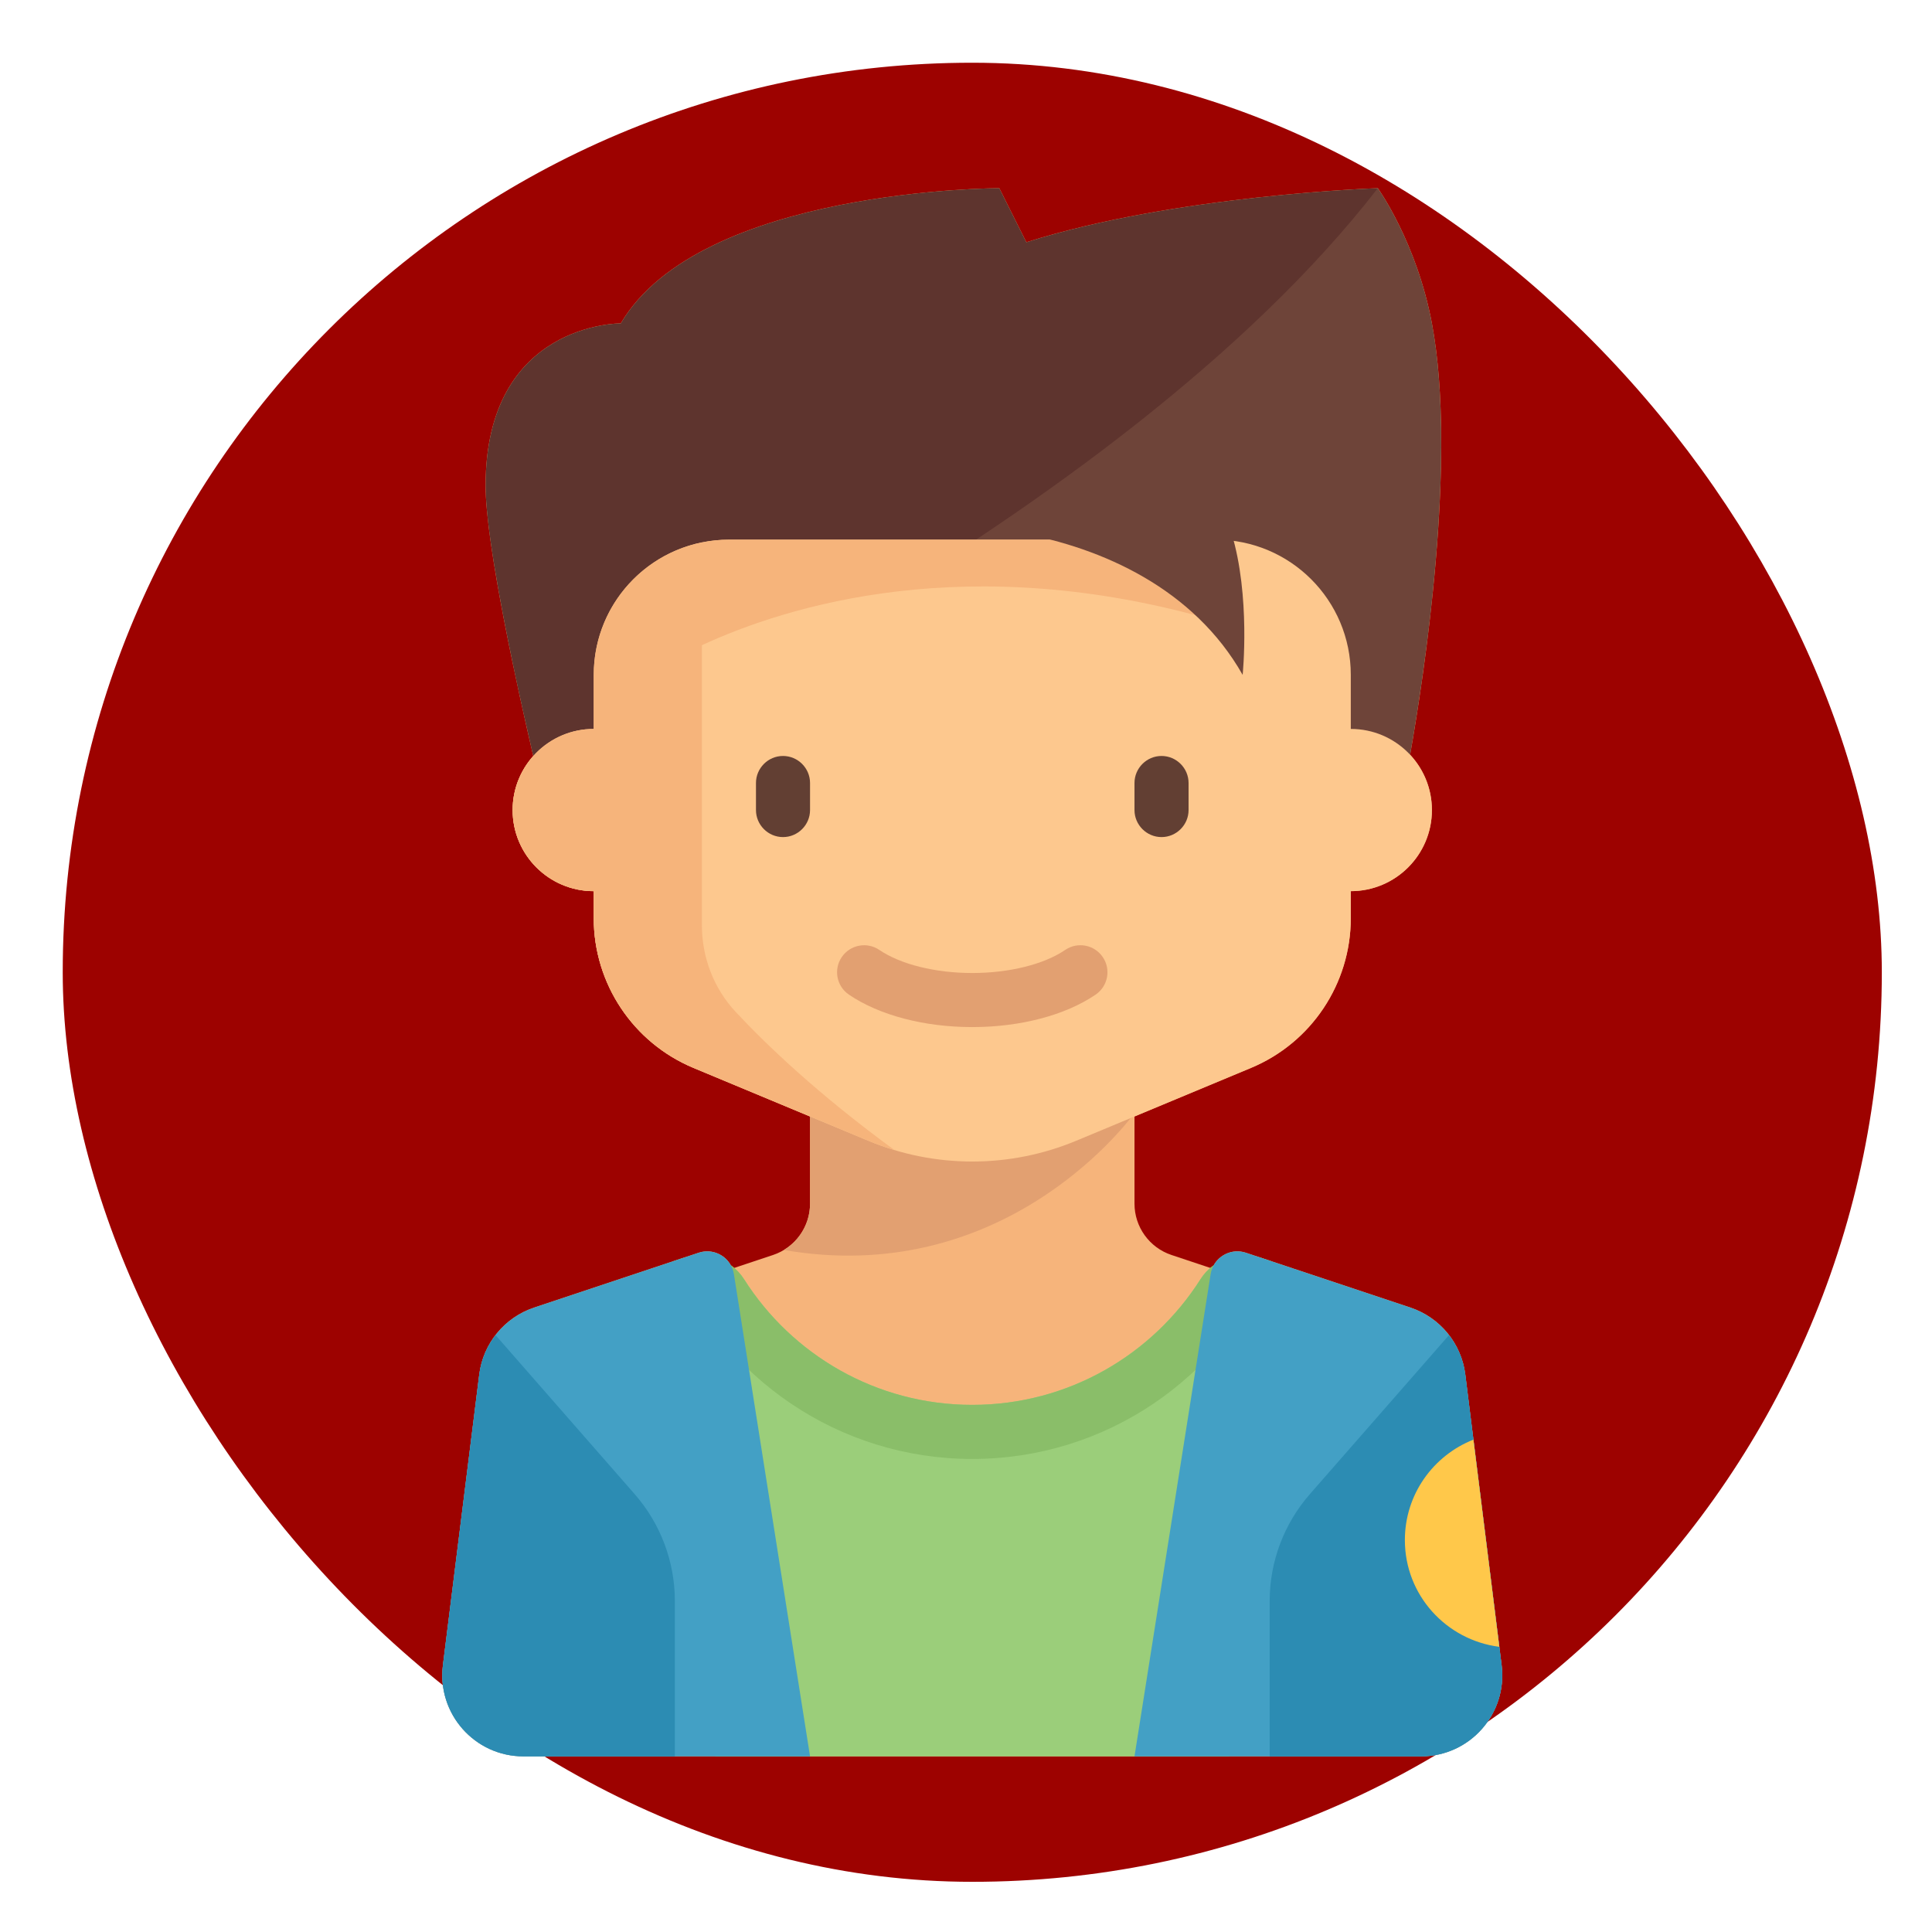 <svg width="308" height="308" viewBox="0 0 308 308" fill="none" xmlns="http://www.w3.org/2000/svg">
<g filter="url(#filter0_d)">
<rect width="290" height="290" rx="145" fill="#9D0200"/>
<path d="M229.39 255.465L223.597 209.12C222.979 204.179 219.579 200.032 214.855 198.457L188.62 189.712C186.396 188.97 184.056 190.144 183.244 192.23L176.757 190.068C173.236 188.894 170.862 185.6 170.862 181.889V167.988L189.43 160.251C199.067 156.236 205.344 146.82 205.344 136.379V132.068C212.486 132.068 218.275 126.279 218.275 119.138C218.275 115.73 216.955 112.632 214.8 110.322C216.973 98.016 222.354 63.301 218.275 41.552C215.851 28.621 209.655 20 209.655 20C209.655 20 177.327 21.078 153.621 28.621L149.31 20C149.31 20 101.627 20 88.969 41.548L88.966 41.552C88.966 41.552 67.414 41.372 67.414 67.414C67.414 76.945 72.73 100.745 75.013 110.525C72.969 112.812 71.724 115.829 71.724 119.138C71.724 126.279 77.514 132.068 84.655 132.068V136.379C84.655 146.82 90.933 156.236 100.57 160.252L119.138 167.988V181.889C119.138 185.6 116.763 188.894 113.244 190.068L106.757 192.23C105.944 190.144 103.605 188.97 101.38 189.712L75.146 198.457C70.422 200.032 67.021 204.179 66.404 209.12L60.611 255.465C59.646 263.182 65.663 269.999 73.442 269.999H216.559C224.337 269.999 230.355 263.182 229.39 255.465Z" fill="#F6B47B"/>
<path d="M104.051 269.999H185.948V190.508C184.106 191.063 182.464 192.227 181.384 193.929C173.743 205.967 160.314 213.965 144.999 213.965C129.685 213.965 116.256 205.967 108.615 193.928C107.535 192.226 105.893 191.063 104.051 190.508V269.999Z" fill="#9BCE7A"/>
<path d="M119.138 167.628V181.889C119.138 184.957 117.512 187.736 114.961 189.271C149.31 195.206 168.944 169.982 170.728 167.628H119.138V167.628Z" fill="#E2A071"/>
<path d="M76.034 114.827L209.654 20C209.654 20 215.85 28.621 218.275 41.552C223.299 68.348 213.965 114.827 213.965 114.827H76.034Z" fill="#6E4439"/>
<path d="M149.31 20C149.31 20 101.627 20 88.969 41.548L88.965 41.552C88.965 41.552 67.414 41.372 67.414 67.414C67.414 79.55 76.034 114.827 76.034 114.827C76.034 114.827 167.809 74.058 209.654 20C209.654 20 177.327 21.078 153.62 28.621L149.31 20Z" fill="#5E342E"/>
<path d="M205.344 106.206V97.586C205.344 85.683 195.695 76.034 183.792 76.034H106.206C94.304 76.034 84.655 85.683 84.655 97.586V106.206C77.513 106.206 71.724 111.996 71.724 119.137C71.724 126.279 77.513 132.068 84.655 132.068V136.379C84.655 146.819 90.932 156.236 100.57 160.251L128.42 171.856C133.674 174.045 139.308 175.172 144.999 175.172C150.69 175.172 156.324 174.045 161.577 171.856L189.429 160.251C199.067 156.236 205.344 146.819 205.344 136.379V132.068C212.486 132.068 218.275 126.279 218.275 119.137C218.275 111.996 212.486 106.206 205.344 106.206Z" fill="#FDC88E"/>
<path d="M114.827 123.448C112.456 123.448 110.517 121.508 110.517 119.138V114.827C110.517 112.457 112.456 110.517 114.827 110.517C117.198 110.517 119.137 112.457 119.137 114.827V119.138C119.137 121.508 117.198 123.448 114.827 123.448Z" fill="#623F33"/>
<path d="M175.172 123.448C172.801 123.448 170.861 121.508 170.861 119.138V114.827C170.861 112.457 172.801 110.517 175.172 110.517C177.542 110.517 179.482 112.457 179.482 114.827V119.138C179.482 121.508 177.542 123.448 175.172 123.448Z" fill="#623F33"/>
<path d="M144.999 153.738C137.336 153.738 130.168 151.853 125.334 148.563C123.366 147.225 122.854 144.543 124.195 142.576C125.531 140.61 128.215 140.098 130.183 141.437C133.571 143.742 139.11 145.118 144.999 145.118C150.888 145.118 156.428 143.742 159.816 141.437C161.788 140.094 164.465 140.608 165.804 142.576C167.144 144.543 166.633 147.225 164.665 148.563C159.832 151.853 152.663 153.738 144.999 153.738Z" fill="#E2A071"/>
<path d="M183.792 88.965V76.034H106.206C104.726 76.034 103.286 76.191 101.896 76.484V76.469C92.059 78.466 84.655 87.16 84.655 97.586V106.207C77.513 106.207 71.724 111.996 71.724 119.138C71.724 126.28 77.513 132.069 84.655 132.069V136.379C84.655 146.82 90.932 156.236 100.57 160.252L128.42 171.856C129.783 172.424 131.174 172.914 132.583 173.338C120.275 164.334 112.082 156.463 107.281 151.316C103.789 147.572 101.896 142.63 101.896 137.51V92.858C115.479 86.579 144.426 77.536 183.792 88.965Z" fill="#F6B47B"/>
<path d="M191.24 190.585C187.576 189.364 183.454 190.668 181.385 193.929C173.743 205.968 160.314 213.965 144.999 213.965C129.685 213.965 116.256 205.967 108.615 193.928C106.545 190.668 102.424 189.363 98.76 190.585L97.367 191.049C105.232 209.585 123.597 222.586 144.999 222.586C166.402 222.586 184.768 209.584 192.632 191.05L191.24 190.585Z" fill="#8ABE69"/>
<path d="M119.138 269.999L107 193.129C106.585 190.498 103.906 188.87 101.379 189.712L75.145 198.457C70.421 200.032 67.02 204.18 66.403 209.121L60.61 255.465C59.645 263.183 65.663 270 73.441 270L119.138 269.999Z" fill="#43A0C5"/>
<path d="M170.861 269.999L182.999 193.129C183.414 190.498 186.093 188.87 188.619 189.712L214.854 198.457C219.578 200.032 222.979 204.18 223.596 209.121L229.389 255.465C230.354 263.183 224.336 270 216.558 270L170.861 269.999Z" fill="#43A0C5"/>
<path d="M220.996 202.851C222.375 204.643 223.305 206.786 223.597 209.12L229.39 255.464C230.355 263.182 224.336 269.999 216.558 269.999H192.413V245.233C192.413 238.969 194.687 232.918 198.812 228.203L220.996 202.851Z" fill="#2C8CB3"/>
<path d="M229.024 252.538C220.544 251.455 213.965 244.291 213.965 235.516C213.965 228.227 218.502 222.028 224.895 219.506L229.024 252.538Z" fill="#FFC84A"/>
<path d="M152.536 74.957C165.722 77.314 180.329 83.859 188.103 97.586C188.103 97.586 189.388 85.006 186.321 74.957H152.536Z" fill="#6E4439"/>
<path d="M69.004 202.851C67.624 204.643 66.695 206.786 66.403 209.12L60.61 255.464C59.645 263.182 65.663 269.999 73.441 269.999H97.586V245.233C97.586 238.969 95.312 232.918 91.187 228.203L69.004 202.851Z" fill="#2C8CB3"/>
</g>
<defs>
<filter id="filter0_d" x="0" y="0" width="308" height="308" filterUnits="userSpaceOnUse" color-interpolation-filters="sRGB">
<feFlood flood-opacity="0" result="BackgroundImageFix"/>
<feColorMatrix in="SourceAlpha" type="matrix" values="0 0 0 0 0 0 0 0 0 0 0 0 0 0 0 0 0 0 127 0"/>
<feOffset dx="10" dy="10"/>
<feGaussianBlur stdDeviation="4"/>
<feColorMatrix type="matrix" values="0 0 0 0 0 0 0 0 0 0 0 0 0 0 0 0 0 0 0.25 0"/>
<feBlend mode="normal" in2="BackgroundImageFix" result="effect1_dropShadow"/>
<feBlend mode="normal" in="SourceGraphic" in2="effect1_dropShadow" result="shape"/>
</filter>
</defs>
</svg>
